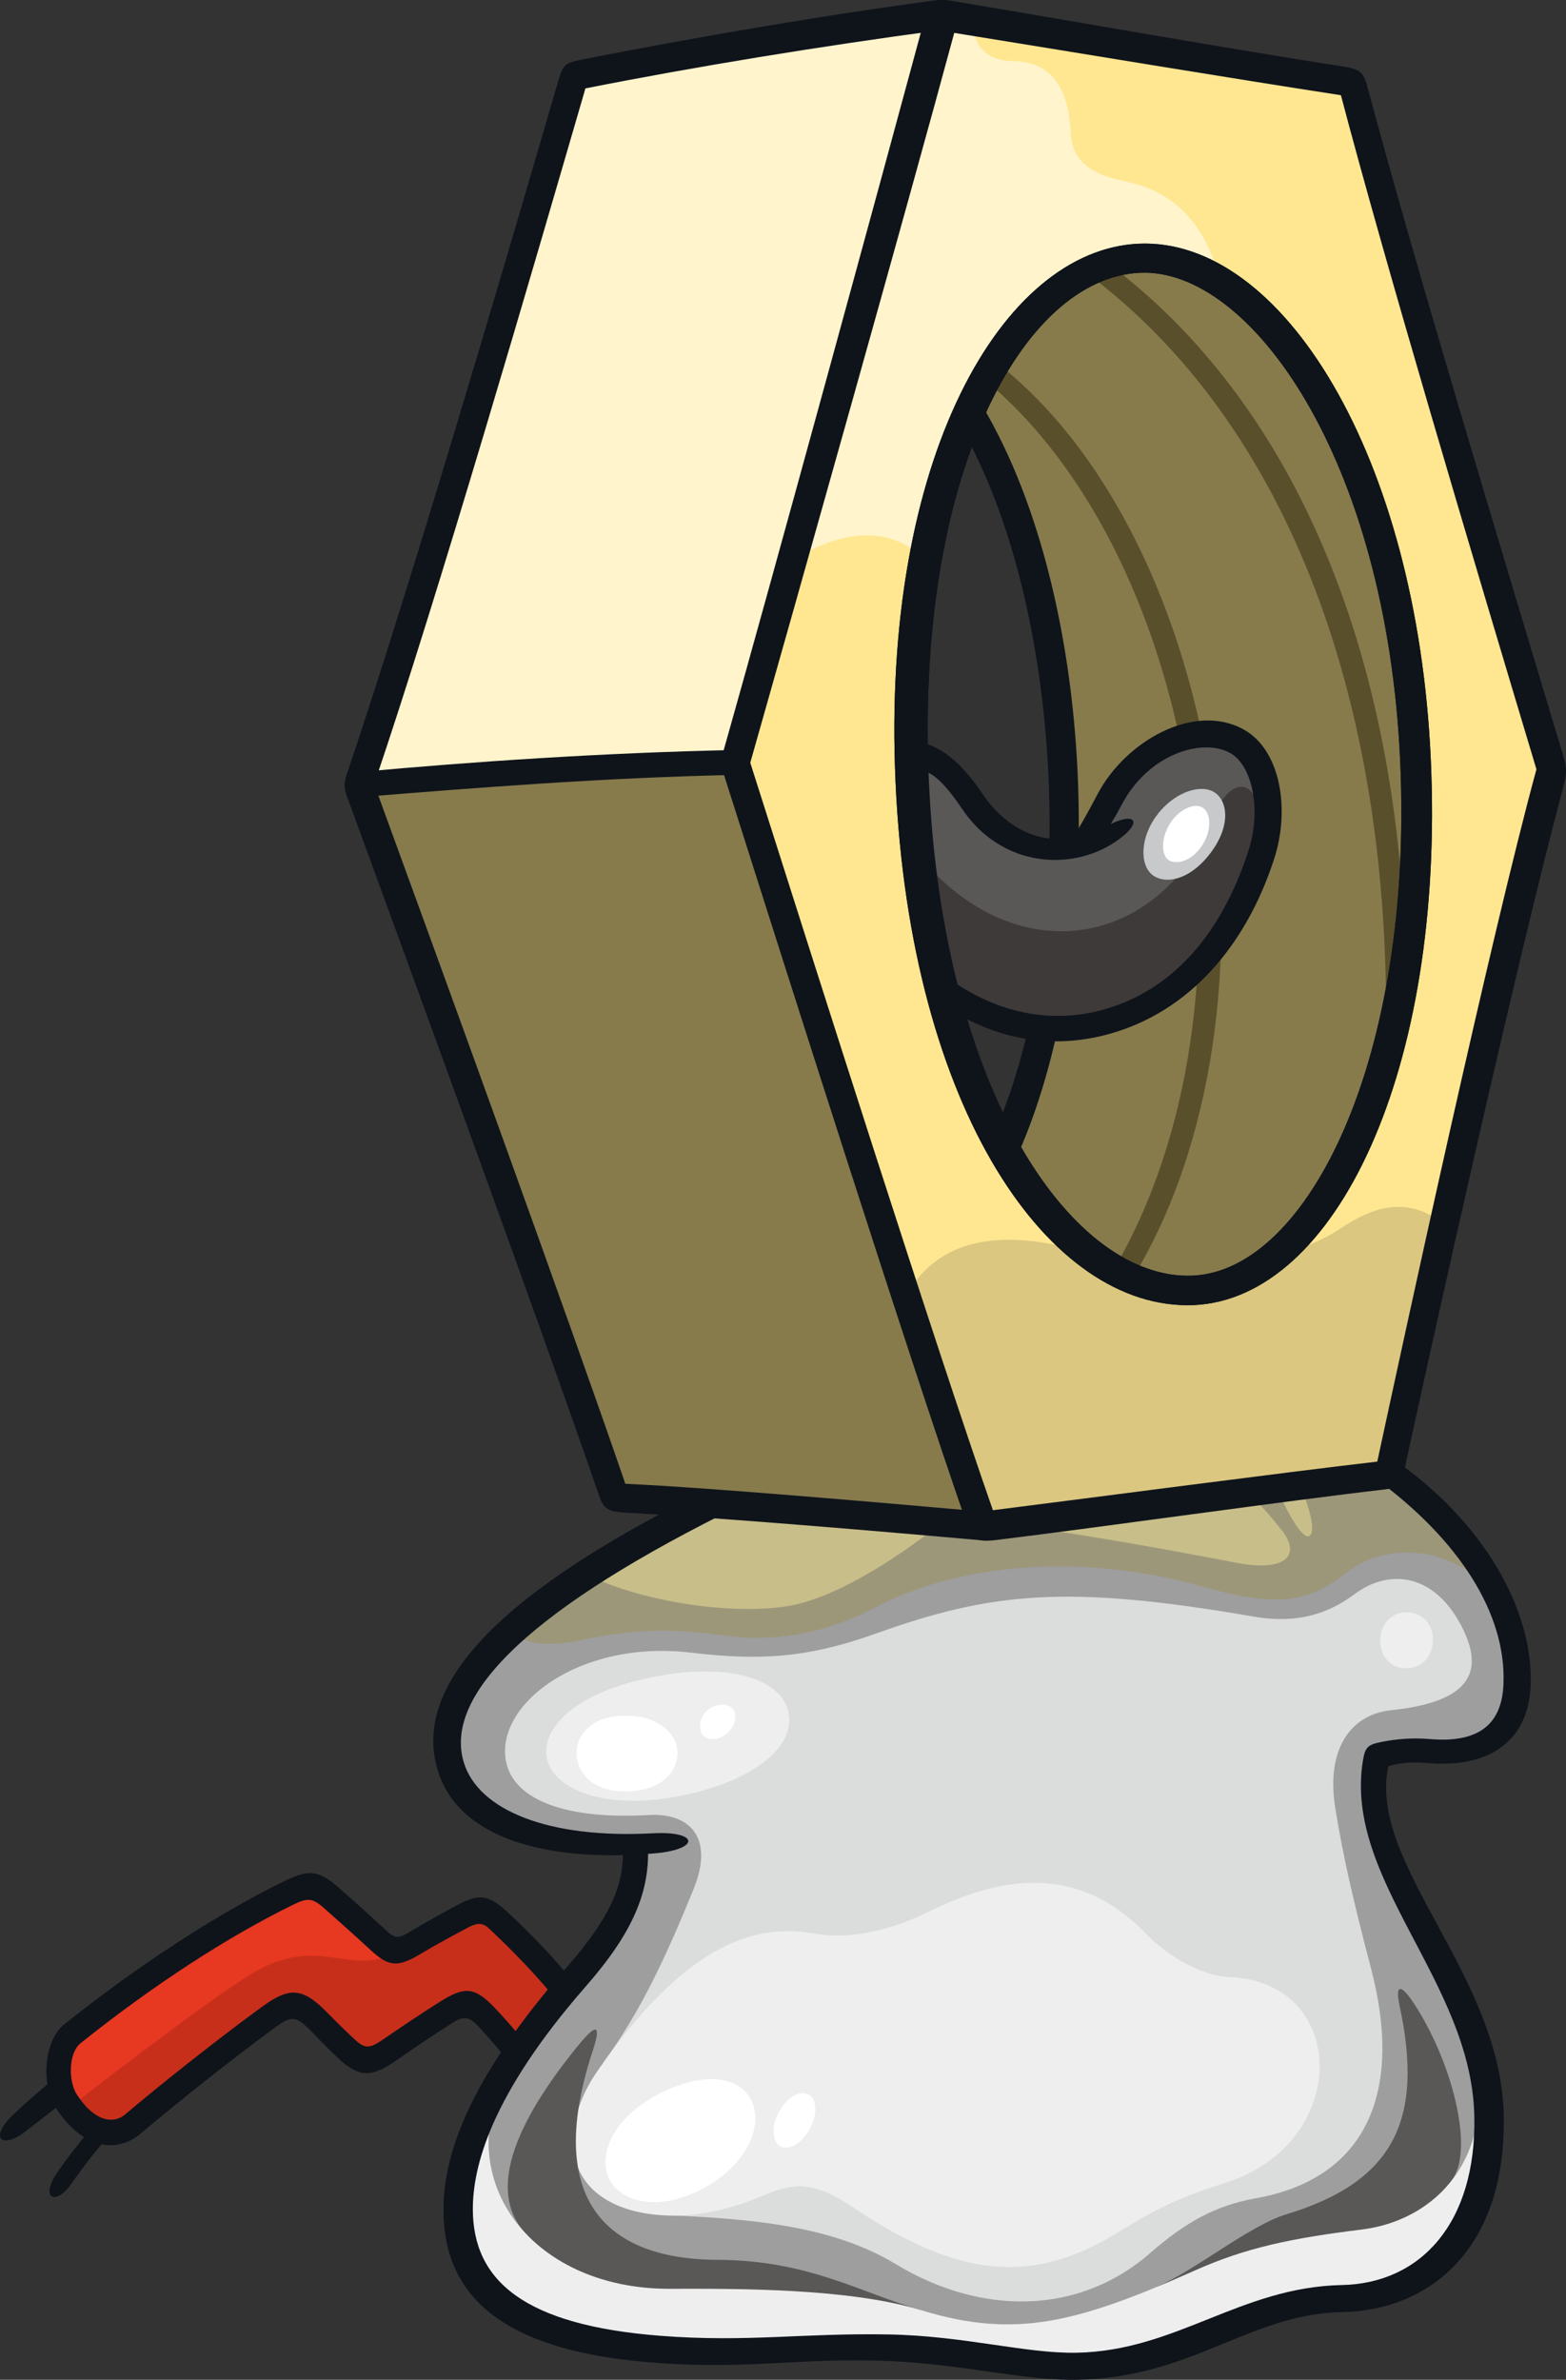 <?xml version="1.0" encoding="UTF-8"?>
<!-- Created with Inkscape (http://www.inkscape.org/) -->
<svg version="1.1" viewBox="0 0 126.67 192.42" xmlns="http://www.w3.org/2000/svg">
 <rect x="0" y="0" width="126.67" height="192.42" fill="#333333" stroke="none"/>
 <g transform="translate(-8.702 -15.144)">
  <g transform="matrix(-2.369 .048 .048 2.369 55.055 176.99)">
   <path d="m0 0c0.698-0.972 1.647-2.023 2.533-2.858 0.431-0.407 0.624-0.41 1.158-0.136 0.56 0.285 1.089 0.557 1.614 0.858 0.604 0.348 0.888 0.295 1.275-0.078 0.485-0.468 1.052-0.998 1.567-1.472 0.59-0.542 0.852-0.511 1.472-0.224 2.392 1.11 5.07 2.806 7.493 4.663 0.492 0.377 0.639 1.654 0.263 2.276-0.535 0.883-1.443 1.513-2.276 0.835-1.171-0.953-3.066-2.392-4.698-3.538-0.772-0.542-1.031-0.541-1.721 0.192-0.298 0.317-0.604 0.628-0.932 0.945-0.466 0.45-0.799 0.487-1.432 0.071-0.702-0.463-1.379-0.888-2.004-1.263-0.561-0.336-0.859-0.343-1.325 0.167-0.399 0.438-0.783 0.915-1.251 1.527" fill="#e73821"/>
  </g>
  <g transform="matrix(-2.369 .048 .048 2.369 28.777 174.9)">
   <path d="m0 0c1.202 0.717 4.207 2.875 6.156 4.348-0.544 0.763-1.367 1.243-2.13 0.622-1.171-0.953-3.065-2.393-4.697-3.538-0.772-0.542-1.031-0.541-1.722 0.191-0.297 0.317-0.603 0.628-0.931 0.945-0.466 0.451-0.799 0.488-1.432 0.072-0.702-0.463-1.379-0.889-2.004-1.264-0.561-0.336-0.859-0.343-1.325 0.168-0.399 0.437-0.783 0.914-1.251 1.526l-1.736-1.965c0.698-0.971 1.647-2.023 2.533-2.858 0.431-0.406 0.624-0.409 1.158-0.136 0.56 0.285 1.089 0.558 1.613 0.859 2.277 1.523 3.079-0.573 5.768 1.03" fill="#c82f1a"/>
  </g>
  <g transform="matrix(-2.369 .048 .048 2.369 49.938 181.94)">
   <path d="m0 0c0.416-0.538 0.768-0.959 1.087-1.309 0.282-0.309 0.489-0.306 0.817-0.11 0.636 0.382 1.306 0.82 1.992 1.273 0.859 0.565 1.267 0.533 1.948-0.123 0.331-0.321 0.635-0.653 0.936-0.973 0.49-0.52 0.657-0.514 1.194-0.137 1.499 1.054 3.402 2.502 4.658 3.525 0.895 0.728 2.065 0.442 2.913-0.957 0.447-0.74 0.374-2.244-0.366-2.812-2.542-1.948-5.255-3.64-7.582-4.721-0.905-0.419-1.216-0.364-1.93 0.292-0.517 0.476-1.079 1.003-1.565 1.473-0.28 0.268-0.406 0.254-0.796 0.03-0.521-0.3-1.053-0.58-1.634-0.877-0.705-0.359-1.04-0.339-1.629 0.216-0.802 0.757-1.608 1.643-2.24 2.456l0.572 0.631c0.622-0.814 1.459-1.712 2.234-2.469 0.206-0.202 0.382-0.227 0.718-0.057 0.574 0.293 1.076 0.546 1.585 0.838 0.81 0.465 1.118 0.484 1.746-0.121 0.484-0.466 1.063-1.005 1.575-1.476 0.374-0.343 0.537-0.376 1.033-0.147 2.288 1.063 4.862 2.665 7.37 4.587 0.428 0.328 0.438 1.29 0.174 1.727-0.559 0.924-1.211 1.087-1.652 0.729-1.07-0.871-2.935-2.306-4.707-3.551-0.989-0.694-1.424-0.665-2.272 0.238-0.295 0.313-0.602 0.628-0.926 0.94-0.311 0.301-0.489 0.297-0.911 0.02-0.695-0.458-1.367-0.889-2.011-1.275-0.85-0.509-1.188-0.478-1.858 0.255-0.297 0.326-0.619 0.704-0.987 1.175z" fill="#0f141b"/>
  </g>
  <g transform="matrix(-2.369 .048 .048 2.369 14.011 184.98)">
   <path d="m0 0c0.613 0.445 0.982 0.728 1.418 1.046 0.798 0.582 1.213 0.183 0.423-0.558-0.443-0.414-0.944-0.83-1.629-1.37z" fill="#0f141b"/>
  </g>
  <g transform="matrix(-2.369 .048 .048 2.369 17.747 187.55)">
   <path d="m0 0c0.511 0.556 1.006 1.16 1.386 1.691 0.585 0.82 1.128 0.514 0.503-0.358-0.342-0.479-0.774-1.012-1.226-1.52z" fill="#0f141b"/>
  </g>
  <g transform="matrix(-2.369 .048 .048 2.369 121.18 134.28)">
   <path d="m0 0 13.923 1.505 9.139-1.042c7.694 3.634 9.867 6.571 9.216 8.877-0.47 1.668-2.536 2.822-6.251 2.784-0.033 1.478 0.485 2.73 2.129 4.536 3.004 3.298 4.132 5.897 4.17 7.802 0.049 2.462-1.397 4.379-6.788 4.922-2.927 0.295-4.809-0.068-7.804 0.091-2.588 0.137-4.718 0.771-6.42 0.771-3.108 0-6.343-2.132-9.096-2.132-3.017 0-5.219-2.414-5.149-6.125 0.09-4.809 4.423-8.325 3.584-12.351-0.517-0.161-1.157-0.201-1.769-0.137-1.634 0.173-2.951-0.407-3.063-2.178-0.149-2.38 1.328-5.152 4.179-7.323" fill="#9e9e9f"/>
  </g>
  <g transform="matrix(-2.369 .048 .048 2.369 121.18 134.28)">
   <path d="m0 0 13.923 1.505 9.139-1.042c3.006 1.42 5.167 2.733 6.648 3.944 0.702 0.626-0.41 1.024-1.949 0.728-1.827-0.352-3.147-0.349-4.877-0.069-1.679 0.273-3.426 0.046-5.285-0.884-2.564-1.282-6.703-1.786-11.093-0.453-2.41 0.73-3.528 0.695-4.923-0.364-1.679-1.274-4.497-0.662-5.429 1.63 0.582-1.734 1.891-3.506 3.846-4.995" fill="#9d977a"/>
  </g>
  <g transform="matrix(-2.369 .048 .048 2.369 100.86 36.023)">
   <path d="m0 0c4.603 0.114 8.353 7.479 8.099 17.694-0.271 10.854-4.736 17.669-9.222 17.558-4.434-0.11-8.217-7.679-7.962-17.933 0.255-10.25 4.684-17.428 9.085-17.319m-13.724 17.739c1.542 5.218 4.446 17.24 6.034 23.955 3.448 0.318 10.298 1.088 13.882 1.452 2.042-6.216 5.899-19.328 7.941-26.223-1.725-5.626-5.899-19.6-7.577-25.361-4.31 0.771-9.936 1.905-13.928 2.585-1.407 5.853-4.129 15.607-6.352 23.592" fill="#ffe792"/>
  </g>
  <g transform="matrix(-2.369 .048 .048 2.369 83.588 60.513)">
   <path d="m0 0c-1.219-6.13-4.129-10.103-7.499-10.187-0.939-0.023-1.88 0.289-2.78 0.888 0.586-2.261 1.713-3.181 3.265-3.532 1.353-0.306 1.754-0.914 1.773-1.676 0.045-1.844 0.864-2.454 1.903-2.488 0.87-0.028 1.388-0.489 1.362-1.442 0.351-0.065 0.697-0.127 1.033-0.188 1.177 4.04 3.581 12.116 5.506 18.522-1.866-1.147-3.541-1.063-4.563 0.103" fill="#fff4cc"/>
  </g>
  <g transform="matrix(-2.369 .048 .048 2.369 88.276 138.51)">
   <path d="m0 0c-3.584-0.362-10.435-1.134-13.883-1.451-0.556-2.358-1.276-5.368-2.042-8.509 1.211-1.019 2.405-0.663 3.517 0.047 0.63 0.402 1.383 0.706 2.243 0.868 0.892 0.723 1.854 1.126 2.85 1.151 1.166 0.029 2.33-0.414 3.419-1.27 3.405-1.189 5.424-0.429 6.373 1.255-0.936 3.071-1.805 5.864-2.477 7.909" fill="#dbc77f"/>
  </g>
  <g transform="matrix(-2.369 .048 .048 2.369 66.581 136.49)">
   <path d="m0 0c1.774 0.838 3.252 1.639 4.472 2.403-1.62 0.911-4.785 1.53-6.849 1.243-1.506-0.21-3.524-1.366-5.364-2.763z" fill="#c8be89"/>
  </g>
  <g transform="matrix(-2.369 .048 .048 2.369 108.74 141.51)">
   <path d="m0 0c-1.644 0.349-2.21-0.205-1.572-1.062 0.384-0.516 0.712-0.891 1.158-1.354l8.362 0.904c-3.077 0.509-4.998 0.885-7.948 1.512" fill="#c8be89"/>
  </g>
  <g transform="matrix(-2.369 .048 .048 2.369 114.58 139.35)">
   <path d="m0 0c-0.21-0.08-0.137-0.729 0.275-1.748l0.785 0.085c-0.367 0.933-0.839 1.747-1.06 1.663" fill="#c8be89"/>
  </g>
  <g transform="matrix(-2.369 .048 .048 2.369 62.162 194.24)">
   <path d="m0 0c-3.151 0.184-5.875 0.501-7.984 1.84-2.83 1.795-6.175 1.901-8.689-0.204-1.225-1.028-2.282-1.582-3.629-1.792-3.763-0.589-5.138-3.463-4.106-7.759 0.567-2.358 0.885-3.879 1.111-5.512 0.285-2.051-0.624-3.177-1.973-3.29-2.722-0.226-3.182-1.252-2.518-2.699 0.885-1.928 2.45-2.162 3.675-1.293 0.703 0.499 1.753 1.036 3.47 0.703 6.33-1.224 8.915-1.02 12.908 0.319 2.419 0.81 4.046 0.837 6.329 0.521 3.82-0.529 6.743 1.662 6.375 3.606-0.25 1.316-2.031 2.01-4.832 1.906-1.385-0.051-2.235 0.803-1.475 2.563 0.93 2.155 1.86 4.107 3.192 5.841" fill="#dbdcdc"/>
  </g>
  <g transform="matrix(-2.369 .048 .048 2.369 62.69 194.28)">
   <path d="m0 0c-1.276 0.068-2.452-0.276-3.333-0.634-1.174-0.476-1.837-0.332-3.045 0.511-3.488 2.433-6.003 2.776-9 1.004-1.208-0.715-2.063-1.139-3.658-1.6-4.356-1.259-4.407-6.762-0.323-7.026 1.054-0.068 2.177-0.834 2.824-1.531 2.049-2.211 4.501-2.27 7.384-0.919 1.402 0.657 2.809 0.914 3.93 0.68 2.533-0.527 4.89 0.93 7.502 4.526 0.585 0.805 0.885 1.637 0.885 2.447 0 1.585-1.332 2.442-3.166 2.542" fill="#eeeeef"/>
  </g>
  <g transform="matrix(-2.369 .048 .048 2.369 72.489 153.65)">
   <path d="M 0,0 C -0.206,1.185 1.293,2.327 3.798,2.762 6.346,3.204 8.096,2.444 8.283,1.363 8.452,0.39 7.347,-0.846 4.566,-1.328 1.99,-1.774 0.202,-1.17 0,0" fill="#eeeeef"/>
  </g>
  <g transform="matrix(-2.369 .048 .048 2.369 124.59 148.05)">
   <path d="m0 0c0.083 0.586 0.528 0.863 1.013 0.815 0.481-0.046 0.849-0.486 0.762-1.096-0.075-0.53-0.487-0.874-1.028-0.8-0.481 0.065-0.829 0.504-0.747 1.081" fill="#eeeeef"/>
  </g>
  <g transform="matrix(-2.369 .048 .048 2.369 83.228 201.94)">
   <path d="m0 0c2.087-0.648 3.819-1.785 6.919-1.86 4.041-0.099 5.803-2.421 4.124-7.199-0.311-0.883-0.194-1.016 0.51-0.184 2.633 3.108 2.963 5.094 1.944 6.299-2.41 2.853-5.087 3.23-13.497 2.944" fill="#595857"/>
  </g>
  <g transform="matrix(-2.369 .048 .048 2.369 126.21 191.32)">
   <path d="m0 0c-0.763-1.075-0.017-4.103 1.231-6.055 0.433-0.676 0.597-0.576 0.465 0.102-0.756 3.89 0.284 6.001 4.013 7.048 1.249 0.35 3.131 1.838 4.434 2.369-3.708 0.035-8.218-0.753-10.143-3.464" fill="#595857"/>
  </g>
  <g transform="matrix(-2.369 .048 .048 2.369 84.922 16.354)">
   <path d="M 0,0 C 4.038,0.454 8.529,1.089 12.612,1.814 14.473,7.758 18.103,19.372 20.461,25.86 17.222,25.604 11.33,25.394 7.577,25.361 5.853,19.735 1.679,5.762 0,0" fill="#fff4cc"/>
  </g>
  <g transform="matrix(-2.369 .048 .048 2.369 88.276 138.51)">
   <path d="m0 0c2.042-6.216 5.898-19.327 7.94-26.223 3.753 0.033 9.645 0.243 12.884 0.499-1.859 5.445-6.079 17.694-8.257 24.499-3.754 0.239-8.687 0.817-12.567 1.225" fill="#877b4c"/>
  </g>
  <g transform="matrix(-2.369 .048 .048 2.369 123.21 76.606)">
   <path d="m0 0c0.255-10.25 4.684-17.429 9.085-17.319 2.322 0.057 4.426 1.962 5.909 5.145-3.555 6.272-4.053 18.092-0.681 25.144-1.731 3.231-4.038 5.019-6.351 4.963-4.434-0.111-8.217-7.679-7.962-17.933" fill="#877b4c"/>
  </g>
  <g transform="matrix(-2.369 .048 .048 2.369 74.136 187.4)">
   <path d="m0 0c0.34 0.55 0.799 0.661 1.013 0.511 0.204-0.146 0.324-0.633-0.026-1.2-0.317-0.513-0.726-0.698-1.021-0.519-0.212 0.129-0.328 0.62 0.034 1.208" fill="#fff"/>
  </g>
  <g transform="matrix(-2.369 .048 .048 2.369 69.385 184.8)">
   <path d="M 0,0 C -0.459,0.838 0.077,2.178 1.54,2.977 3.144,3.854 4.438,3.456 4.84,2.722 5.202,2.06 4.944,0.787 3.317,-0.103 1.803,-0.931 0.456,-0.834 0,0" fill="#fff"/>
  </g>
  <g transform="matrix(-2.369 .048 .048 2.369 63.501 156.88)">
   <path d="m0 0c0.018 0.743 0.718 1.328 1.876 1.275 1.117-0.051 1.597-0.722 1.566-1.375-0.029-0.642-0.601-1.259-1.776-1.206-1.074 0.05-1.682 0.669-1.666 1.306" fill="#fff"/>
  </g>
  <g transform="matrix(-2.369 .048 .048 2.369 67.941 153.27)">
   <path d="M 0,0 C -0.151,0.163 -0.14,0.547 0.163,0.821 0.473,1.101 0.847,1.093 1.025,0.896 1.158,0.751 1.171,0.341 0.874,0.069 0.63,-0.153 0.191,-0.206 0,0" fill="#fff"/>
  </g>
  <g transform="matrix(-2.369 .048 .048 2.369 62.113 205.11)">
   <path d="m0 0c-2.927 0.295-4.81-0.067-7.804 0.091-2.588 0.138-4.718 0.771-6.42 0.771-3.108 0-6.343-2.132-9.096-2.132-3.017 0-5.219-2.414-5.149-6.125 0.024-1.258 0.341-2.427 0.777-3.542-1.472 4.582 0.916 7.046 3.668 7.331 2.42 0.249 3.97 0.543 5.695 1.27 4.066 1.712 6.194 2.231 9.391 1.18 2.449-0.806 6.238-0.863 8.597-0.907 4.749-0.092 7.552-3.991 5.229-7.804 1.326 1.98 1.874 3.629 1.9 4.945 0.049 2.462-1.397 4.379-6.788 4.922" fill="#eeeeef"/>
  </g>
  <g transform="matrix(-2.369 .048 .048 2.369 89.232 44.401)">
   <path d="m0 0c-7.7 6.229-9.811 22.356-4.024 31.384l0.625-0.326c-5.549-9.019-3.485-24.195 3.796-30.466z" fill="#5a4f2b"/>
  </g>
  <g transform="matrix(-2.369 .048 .048 2.369 120.77 100.82)">
   <path d="m0 0c-0.593-12.067 2.9-21.822 9.699-27.076l-0.762-0.297c-6.332 4.938-9.734 13.649-9.695 24.404z" fill="#5a4f2b"/>
  </g>
  <g transform="matrix(-2.369 .048 .048 2.369 132.98 77.346)">
   <path d="m0 0c2.112-7.587 4.826-17.419 6.207-23.133 3.795-0.661 9.083-1.652 13.154-2.393 1.721 5.894 5.758 19.181 7.466 24.759-2.145 7.254-5.904 19.979-7.764 25.669-3.421-0.362-9.929-1.084-13.153-1.393-1.038-4.388-4.221-17.769-5.91-23.509m-0.898 0.643c1.713 5.924 4.894 18.98 5.92 23.303 0.101 0.425 0.187 0.474 0.7 0.523 3.346 0.318 9.564 1.075 13.226 1.45 0.734 0.075 0.847-0.047 1.033-0.621 1.866-5.749 5.566-18.274 7.708-25.521 0.14-0.472 0.143-0.641 0.039-0.984-1.737-5.688-5.671-19.02-7.386-24.897-0.158-0.542-0.312-0.631-0.911-0.519-4.078 0.767-9.448 1.833-13.29 2.507-0.656 0.115-0.725 0.22-0.875 0.833-1.384 5.66-4.121 15.413-6.181 22.807-0.131 0.471-0.128 0.618 0.017 1.119" fill="#0f141b"/>
  </g>
  <g transform="matrix(-2.369 .048 .048 2.369 88.208 139.7)">
   <path d="m0 0c3.246-0.358 9.066-0.972 12.19-1.195 0.586-0.041 0.739-0.159 0.876-0.588 1.893-5.88 6.063-18.024 8.111-24.003 0.114-0.331 0.122-0.471-7e-3 -0.827-2.272-6.295-5.794-17.439-7.694-23.504-0.163-0.521-0.234-0.582-0.807-0.683-3.821-0.672-8.2-1.338-12.265-1.795l0.049 1.044c4.095 0.464 8.295 1.062 12.11 1.736 1.889 6.034 5.371 17.192 7.691 23.59-2.023 5.907-6.205 18.174-8.089 24.044-2.943 0.195-8.826 0.833-12.058 1.183z" fill="#0f141b"/>
  </g>
  <g transform="matrix(-2.369 .048 .048 2.369 37.92 77.553)">
   <path d="m0 0c-3.725-0.266-8.264-0.487-12.823-0.487l0.017 0.85c4.555 0 9.025 0.267 12.786 0.494z" fill="#0f141b"/>
  </g>
  <g transform="matrix(-2.369 .048 .048 2.369 121.96 76.694)">
   <path d="m0 0c0.257-10.349 4.788-16.943 8.545-16.844 4.002 0.099 7.814 6.748 7.554 17.191-0.27 10.808-4.653 17.155-8.662 17.059-3.946-0.098-7.689-7.279-7.437-17.406m-1.046-0.035c-0.265 10.622 3.628 18.326 8.463 18.447 4.936 0.104 9.543-6.853 9.821-18.048 0.277-11.052-4.006-18.085-8.671-18.201-4.883-0.12-9.354 7.401-9.613 17.802" fill="#0f141b"/>
  </g>
  <g transform="matrix(-2.369 .048 .048 2.369 89.19 106.64)">
   <path d="m0 0c-3.037-6.608-2.691-17.884 0.657-24.021l-0.527-1.081c-4.004 6.629-4.274 19.063-0.732 26.236z" fill="#0f141b"/>
  </g>
  <g transform="matrix(-2.369 .048 .048 2.369 68.67 136.83)">
   <path d="m0 0c7.123 3.309 10.321 6.217 9.651 8.592-0.461 1.635-2.825 2.667-6.397 2.548-1.594-0.053-1.619 0.588-0.029 0.688 3.714 0.236 6.668-0.662 7.323-2.985 0.791-2.807-1.958-5.787-8.71-9.061z" fill="#0f141b"/>
  </g>
  <g transform="matrix(-2.369 .048 .048 2.369 121.41 133.13)">
   <path d="m0 0c-3.002 2.16-4.692 5.216-4.527 7.834 0.123 1.982 1.61 2.766 3.549 2.558 0.518-0.054 0.891-0.045 1.363 0.079 0.776 3.331-3.698 7.15-3.698 11.995 0 4.511 2.618 6.596 5.644 6.596 3.182 0 5.143 2.127 9.091 2.127 1.809 0 3.823-0.606 6.423-0.77 2.946-0.185 4.655 0.194 7.844-0.09 5.224-0.466 7.313-2.343 7.252-5.392-0.046-2.383-1.565-5.087-4.321-8.114-1.712-1.879-2.097-2.945-2.054-4.243l-0.854 2e-3c-0.067 1.659 0.588 3.058 2.214 4.843 3.328 3.654 3.981 6.075 4.011 7.525 0.048 2.457-1.697 4-6.331 4.451-2.963 0.288-4.823-4e-3 -7.787 0.111-2.567 0.098-4.658 0.753-6.401 0.753-3.408 0-5.625-2.126-9.091-2.126-2.678 0-4.635-2.01-4.635-5.67 0-4.596 4.31-8.152 3.555-12.215-0.082-0.439-0.168-0.531-0.627-0.614-0.567-0.103-1.128-0.125-1.682-0.066-1.702 0.178-2.457-0.498-2.539-1.816-0.152-2.415 1.418-4.946 4.167-7.069z" fill="#0f141b"/>
  </g>
  <g transform="matrix(-2.369 .048 .048 2.369 108.75 75.1)">
   <path d="m0 0c1.379-0.782 3.447 0.219 4.378 1.905 0.257 0.466 0.639 1.088 1.009 1.574 1.32 0.303 2.764-0.213 3.686-1.641 0.699-1.083 1.306-1.595 2.065-1.597 0 2.096-0.364 5.611-0.817 7.925-4.003 3.122-9.182 1.219-11.092-4.287-0.481-1.384-0.252-3.298 0.771-3.879" fill="#595857"/>
  </g>
  <g transform="matrix(-2.369 .048 .048 2.369 83.005 84.324)">
   <path d="m0 0c-0.15 1.57-0.373 3.216-0.623 4.495-3.964 3.092-9.077 1.25-11.031-4.133-0.367-2.958 0.914-3.025 1.549-1.515 1.848 4.393 6.782 5.322 10.105 1.153" fill="#3e3a39"/>
  </g>
  <g transform="matrix(-2.369 .048 .048 2.369 106.54 84.216)">
   <path d="m0 0c0.733 0.9 1.56 0.996 1.967 0.664 0.419-0.341 0.414-1.284-0.23-2.075-0.635-0.78-1.56-1.017-1.993-0.664-0.422 0.343-0.467 1.186 0.256 2.075" fill="#c8c9ca"/>
  </g>
  <g transform="matrix(-2.369 .048 .048 2.369 105.97 83.453)">
   <path d="m0 0c0.376 0.568 0.907 0.67 1.171 0.496 0.205-0.136 0.293-0.682-0.087-1.259-0.306-0.463-0.833-0.683-1.105-0.511-0.295 0.185-0.312 0.772 0.021 1.274" fill="#fff"/>
  </g>
  <g transform="matrix(-2.369 .048 .048 2.369 82.266 75.085)">
   <path d="m0 0c-1.052 4e-3 -1.871 0.933-2.46 1.845-1.012 1.567-2.63 2.009-4.158 1.21-1.087-0.569-1.352-0.127-0.317 0.53 1.512 0.959 3.874 0.788 5.19-1.25 0.721-1.116 1.135-1.387 1.686-1.388z" fill="#0f141b"/>
  </g>
  <g transform="matrix(-2.369 .048 .048 2.369 94.789 83.827)">
   <path d="m0 0c-0.384-0.453-0.843-1.265-1.174-1.864-0.973-1.767-3.331-3.071-5.014-2.115-1.26 0.715-1.558 2.75-0.967 4.45 1.029 2.967 3.014 5.14 5.706 5.844 1.609 0.422 3.648 0.369 5.761-1.139l0.077-1.134c-1.7 1.427-3.689 1.952-5.633 1.445-2.272-0.594-4.02-2.376-5.039-5.311-0.487-1.404-0.187-2.931 0.565-3.358 0.939-0.534 2.782-0.015 3.722 1.689 0.213 0.385 0.503 0.844 0.798 1.267z" fill="#0f141b"/>
  </g>
  <g transform="matrix(-2.369 .048 .048 2.369 121.96 76.694)">
   <path d="m0 0c0.257-10.349 4.788-16.943 8.545-16.844 4.002 0.099 7.814 6.748 7.554 17.191-0.27 10.808-4.653 17.155-8.662 17.059-3.946-0.098-7.689-7.279-7.437-17.406m-1.046-0.035c-0.265 10.622 3.628 18.326 8.463 18.447 4.936 0.104 9.543-6.853 9.821-18.048 0.277-11.052-4.006-18.085-8.671-18.201-4.883-0.12-9.354 7.401-9.613 17.802" fill="#0f141b"/>
  </g>
 </g>
</svg>
